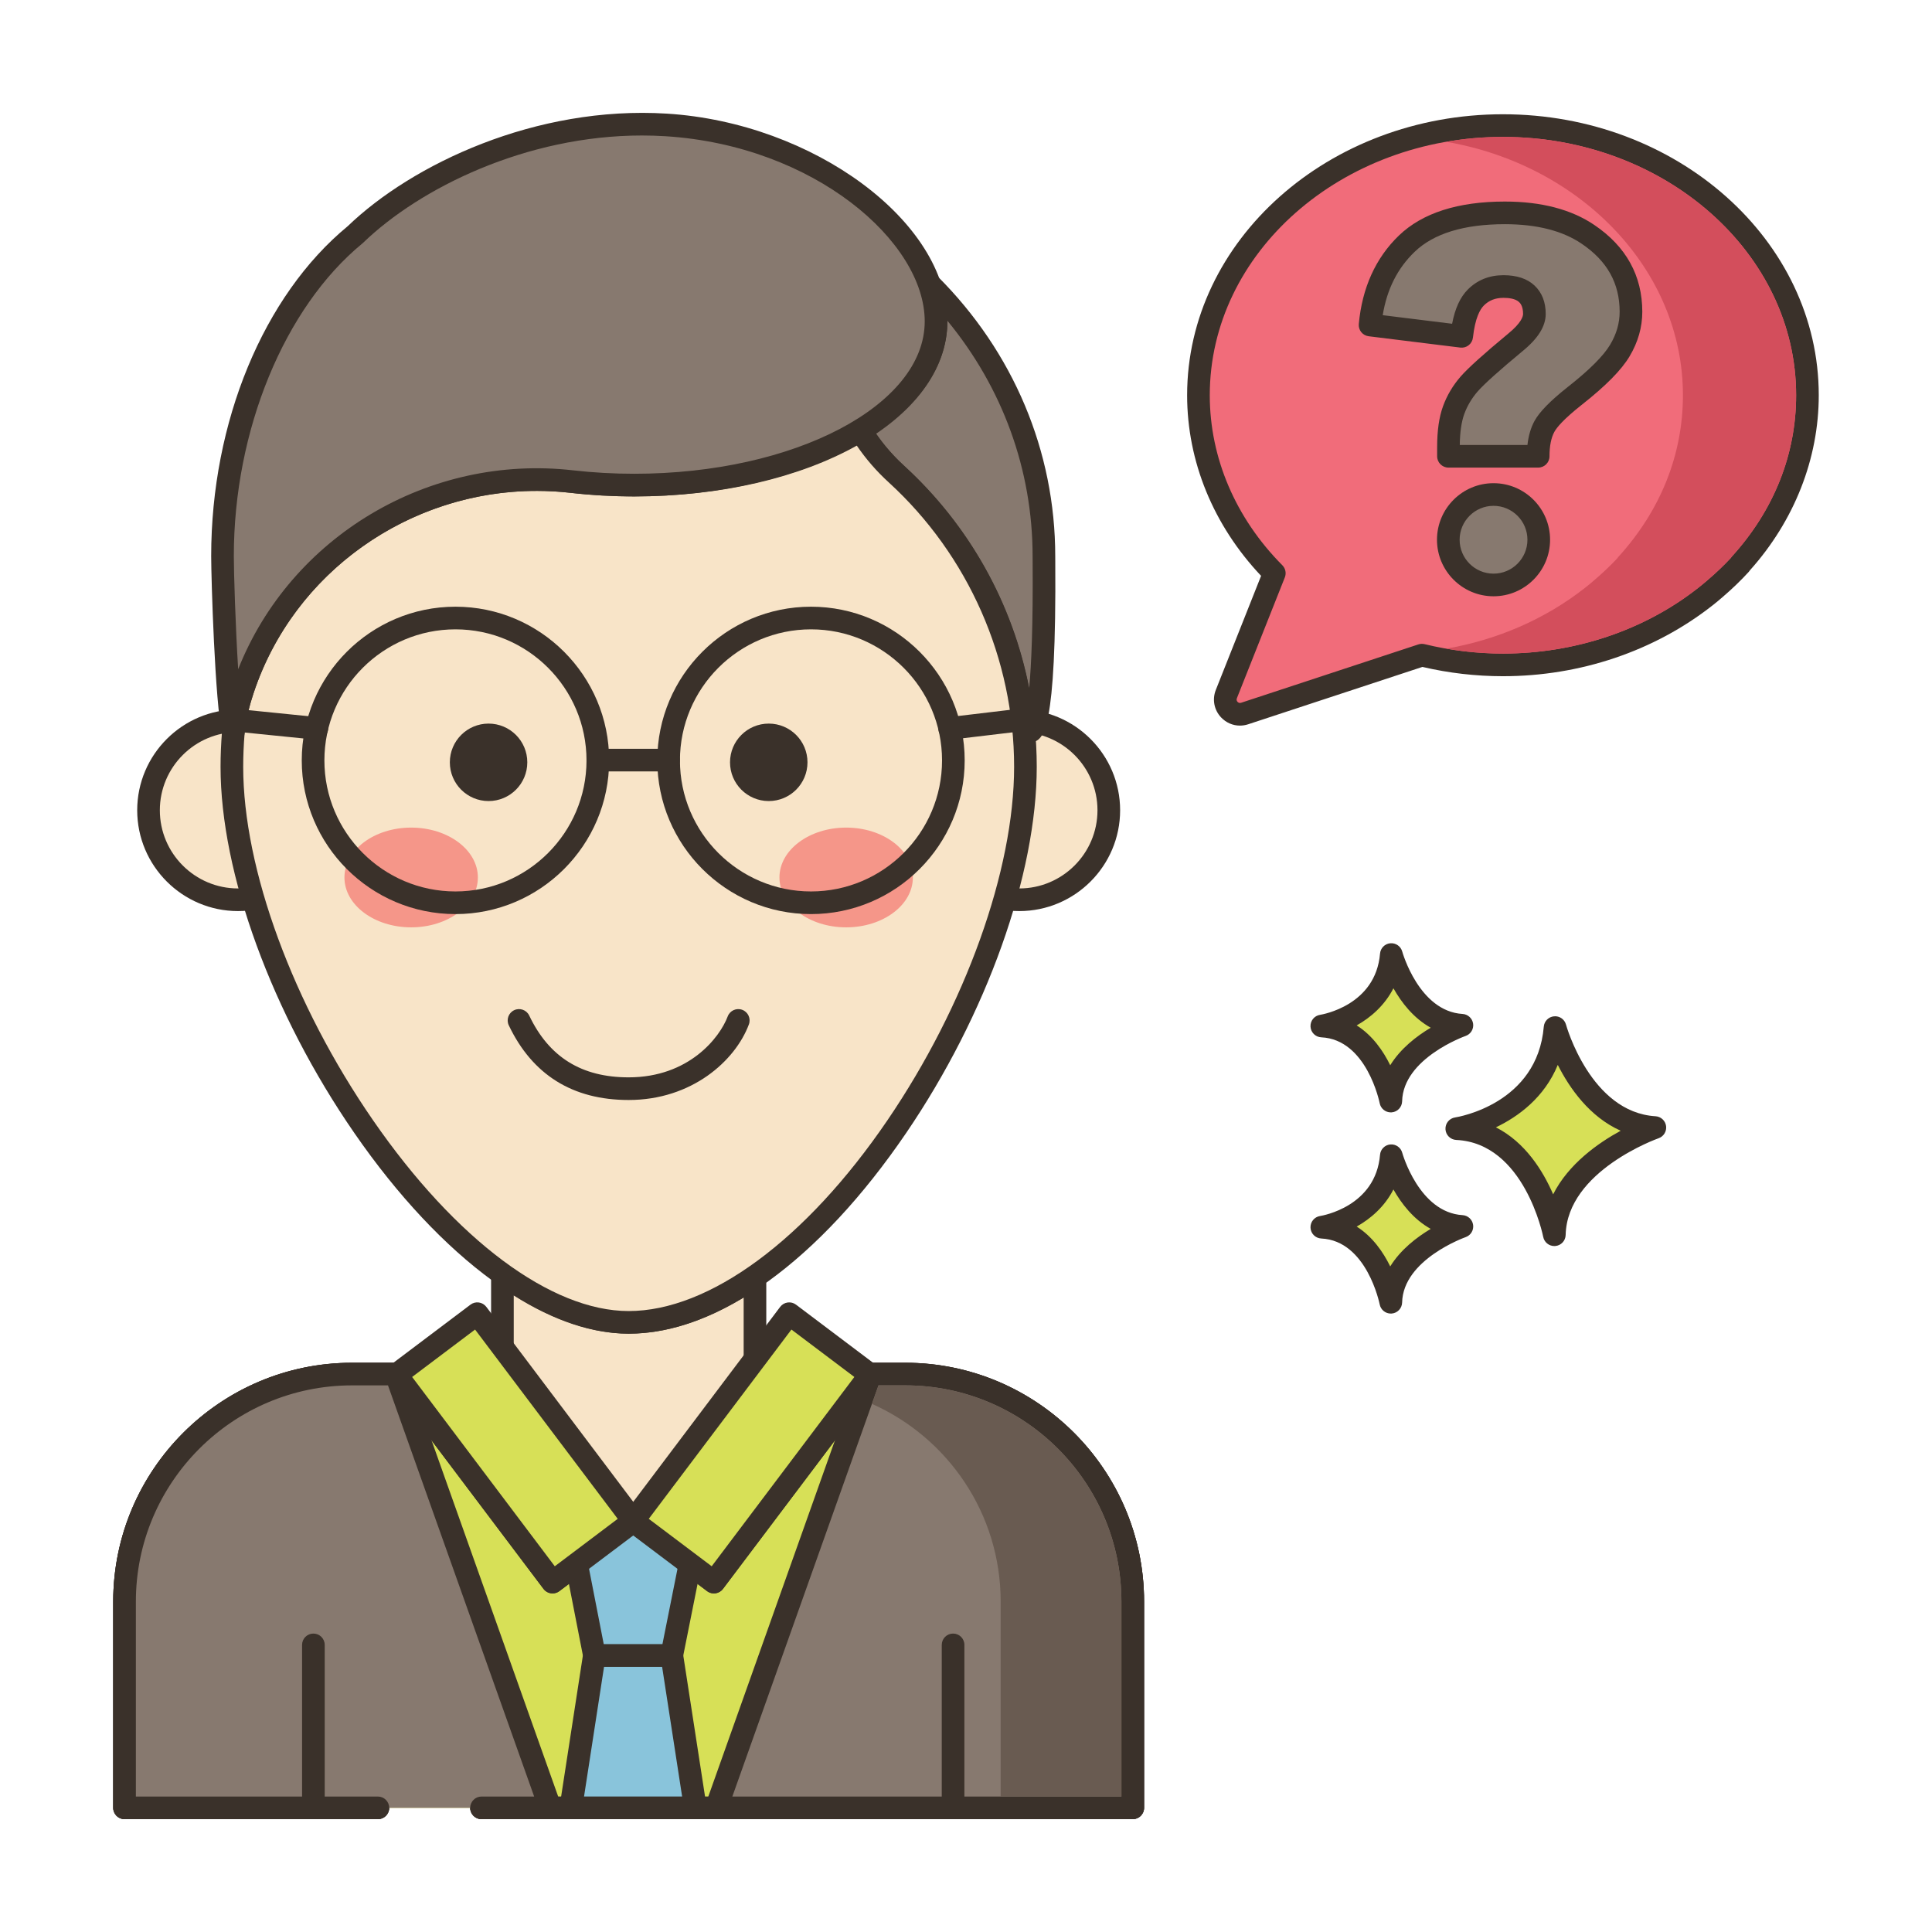 <?xml version="1.0" encoding="utf-8"?>
<!-- Generator: Adobe Illustrator 22.0.1, SVG Export Plug-In . SVG Version: 6.00 Build 0)  -->
<svg version="1.1" id="Layer_1" xmlns="http://www.w3.org/2000/svg" xmlns:xlink="http://www.w3.org/1999/xlink" x="0px" y="0px"
	 viewBox="0 0 256 256" style="enable-background:new 0 0 256 256;" xml:space="preserve">
<style type="text/css">
	.st0{fill:#3A312A;}
	.st1{fill:#8AC6DD;}
	.st2{fill:#F16C7A;}
	.st3{fill:#D7E057;}
	.st4{fill:#87796F;}
	.st5{fill:#FCE8CB;}
	.st6{fill:#DECAAD;}
	.st7{fill:#D6DF58;}
	.st8{fill:#FAE6CA;}
	.st9{fill:#DDC9AC;}
	.st10{fill:#D5DE58;}
	.st11{fill:#ED6E7A;}
	.st12{fill:#8AC5DC;}
	.st13{fill:#6CA8BF;}
	.st14{fill:#695B51;}
	.st15{fill:#F8E4C8;}
	.st16{fill:#EF6D7A;}
	.st17{fill-rule:evenodd;clip-rule:evenodd;fill:#F8E4C8;}
	.st18{fill:#89C4DB;}
	.st19{fill:#F59689;}
	.st20{fill:#D34E5C;}
	.st21{fill:#F7E3C7;}
	.st22{fill:#8AC3DA;}
	.st23{fill-rule:evenodd;clip-rule:evenodd;fill:#F7E3C7;}
	.st24{fill-rule:evenodd;clip-rule:evenodd;fill:#87796F;}
	.st25{fill:#B9C239;}
	.st26{fill:#D4DB56;}
	.st27{fill-rule:evenodd;clip-rule:evenodd;fill:#F16C7A;}
	.st28{fill-rule:evenodd;clip-rule:evenodd;fill:#F6E2C6;}
	.st29{fill:#F6E2C6;}
	.st30{fill-rule:evenodd;clip-rule:evenodd;fill:#FAE6CA;}
	.st31{fill:#B8C136;}
</style>
<g>
	<g>
		<g>
			<path class="st15" d="M119.952,182.085h-19.915v-12.943c-5.509,3.819-11.208,6.072-16.738,6.072
				c-5.306,0-10.904-2.275-16.389-6.139h-0.338v13.01H46.646c-16.648,0-30.142,13.494-30.142,30.142v27.315h133.591v-27.315
				C150.094,195.579,136.6,182.085,119.952,182.085z"/>
		</g>
	</g>
	<g>
		<g>
			<path class="st0" d="M119.952,180.585h-18.415v-11.443c0-0.558-0.31-1.07-0.805-1.329c-0.494-0.258-1.091-0.222-1.55,0.096
				c-5.556,3.852-10.899,5.805-15.884,5.805c-4.776,0-10-1.974-15.524-5.866c-0.253-0.178-0.555-0.274-0.864-0.274h-0.338
				c-0.828,0-1.5,0.671-1.5,1.5v11.511H46.646c-17.448,0-31.643,14.194-31.643,31.642v27.315c0,0.829,0.672,1.5,1.5,1.5H50.07
				c0.828,0,1.5-0.671,1.5-1.5s-0.672-1.5-1.5-1.5H18.003v-25.815c0-15.793,12.849-28.642,28.643-28.642h19.927
				c0.828,0,1.5-0.671,1.5-1.5v-10.43c5.313,3.359,10.427,5.059,15.227,5.059c4.879,0,9.995-1.615,15.238-4.806v10.177
				c0,0.829,0.672,1.5,1.5,1.5h19.915c15.794,0,28.643,12.849,28.643,28.642v25.815H63.804c-0.828,0-1.5,0.671-1.5,1.5
				s0.672,1.5,1.5,1.5h86.291c0.828,0,1.5-0.671,1.5-1.5v-27.315C151.595,194.779,137.4,180.585,119.952,180.585z"/>
		</g>
	</g>
	<g>
		<g>
			<path class="st3" d="M119.951,182.072h-4.763l0.121,0.097l-20.714,27.465l-10.69-8.048l-10.69,8.048l-20.714-27.465l0.121-0.097
				h-5.975c-16.653,0-30.144,13.502-30.144,30.143v27.332h133.591v-27.332C150.095,195.574,136.605,182.072,119.951,182.072z"/>
		</g>
	</g>
	<g>
		<g>
			<path class="st0" d="M119.951,180.572h-4.763c-0.636,0-1.203,0.401-1.415,1.001c-0.025,0.071-0.044,0.144-0.059,0.217
				l-19.414,25.744l-9.493-7.147c-0.535-0.402-1.27-0.402-1.805,0l-9.493,7.147l-19.414-25.742
				c-0.014-0.073-0.033-0.145-0.058-0.216c-0.211-0.602-0.778-1.004-1.416-1.004h-5.975c-17.449,0-31.645,14.195-31.645,31.644
				v27.332c0,0.829,0.672,1.5,1.5,1.5H50.07c0.828,0,1.5-0.671,1.5-1.5s-0.672-1.5-1.5-1.5H18.003v-25.832
				c0-15.794,12.85-28.644,28.645-28.644h5.033l20.337,26.965c0.499,0.661,1.438,0.792,2.1,0.295l9.788-7.369l9.788,7.369
				c0.662,0.499,1.601,0.367,2.1-0.295l20.336-26.965h3.822c15.794,0,28.644,12.85,28.644,28.644v25.832H63.804
				c-0.828,0-1.5,0.671-1.5,1.5s0.672,1.5,1.5,1.5h86.291c0.828,0,1.5-0.671,1.5-1.5v-27.332
				C151.595,194.768,137.399,180.572,119.951,180.572z"/>
		</g>
	</g>
	<g>
		<g>
			<path class="st4" d="M52.504,182.17l0.12-0.1h-5.98c-16.65,0-30.14,13.5-30.14,30.15v27.33h56.4L52.504,182.17z"/>
		</g>
	</g>
	<g>
		<g>
			<path class="st0" d="M74.316,239.047l-20.2-56.821c0.022-0.221-0.003-0.449-0.082-0.667c-0.215-0.594-0.778-0.989-1.41-0.989
				h-5.98c-17.446,0-31.64,14.198-31.64,31.65v27.33c0,0.829,0.672,1.5,1.5,1.5H50.07c0.828,0,1.5-0.671,1.5-1.5s-0.672-1.5-1.5-1.5
				H18.004v-25.83c0-15.798,12.848-28.65,28.64-28.65h4.766l19.369,54.48h-6.975c-0.828,0-1.5,0.671-1.5,1.5s0.672,1.5,1.5,1.5h9.1
				c0.487,0,0.944-0.237,1.226-0.635C74.41,240.017,74.479,239.507,74.316,239.047z"/>
		</g>
	</g>
	<g>
		<g>
			<path class="st4" d="M119.954,182.07h-4.77l0.13,0.1l-20.4,57.38h55.18v-27.33C150.094,195.57,136.604,182.07,119.954,182.07z"/>
		</g>
	</g>
	<g>
		<g>
			<path class="st0" d="M119.953,180.57h-4.77c-0.642,0-1.213,0.409-1.42,1.016c-0.074,0.218-0.096,0.443-0.069,0.661l-20.193,56.8
				c-0.163,0.459-0.094,0.969,0.188,1.367c0.281,0.398,0.738,0.635,1.226,0.635h55.18c0.828,0,1.5-0.671,1.5-1.5v-27.33
				C151.594,194.768,137.399,180.57,119.953,180.57z M148.594,238.05H97.039l19.369-54.48h3.545
				c15.793,0,28.641,12.853,28.641,28.65V238.05z"/>
		</g>
	</g>
	<g>
		<g>
			<path class="st17" d="M31.541,95.503c-6.55,0-11.861,5.31-11.861,11.86c0,6.55,5.31,11.86,11.861,11.86
				c6.55,0,11.86-5.31,11.86-11.86C43.401,100.813,38.091,95.503,31.541,95.503z"/>
		</g>
	</g>
	<g>
		<g>
			<path class="st0" d="M31.541,94.003c-7.367,0-13.361,5.994-13.361,13.36s5.994,13.36,13.361,13.36s13.36-5.994,13.36-13.36
				S38.908,94.003,31.541,94.003z M31.541,117.724c-5.713,0-10.361-4.647-10.361-10.36s4.648-10.36,10.361-10.36
				s10.36,4.647,10.36,10.36S37.254,117.724,31.541,117.724z"/>
		</g>
	</g>
	<g>
		<g>
			<path class="st17" d="M135.061,95.503c-6.55,0-11.861,5.31-11.861,11.86c0,6.55,5.31,11.86,11.861,11.86
				c6.551,0,11.86-5.31,11.86-11.86C146.921,100.813,141.612,95.503,135.061,95.503z"/>
		</g>
	</g>
	<g>
		<g>
			<path class="st0" d="M135.062,94.003c-7.367,0-13.361,5.994-13.361,13.36s5.994,13.36,13.361,13.36s13.36-5.994,13.36-13.36
				S142.429,94.003,135.062,94.003z M135.062,117.724c-5.713,0-10.361-4.647-10.361-10.36s4.648-10.36,10.361-10.36
				s10.36,4.647,10.36,10.36S140.774,117.724,135.062,117.724z"/>
		</g>
	</g>
	<g>
		<g>
			<path class="st4" d="M138.325,73.7c0-13.98-5.77-26.67-15.16-36.03c0.57,1.63,0.87,3.28,0.87,4.91c0,5.52-3.8,10.56-10.06,14.38
				c1.3,2.16,2.92,4.14,4.82,5.88c9.52,8.7,15.81,20.86,16.91,34.48c0.14-0.19,0.45-0.29,0.69-0.38
				C138.645,96.12,138.325,75.5,138.325,73.7z"/>
		</g>
	</g>
	<g>
		<g>
			<path class="st0" d="M139.829,74.336l-0.004-0.636c0-13.891-5.541-27.064-15.602-37.093c-0.494-0.492-1.264-0.58-1.857-0.207
				c-0.592,0.372-0.848,1.104-0.617,1.764c0.521,1.494,0.786,2.979,0.786,4.416c0,4.771-3.317,9.423-9.342,13.1
				c-0.704,0.43-0.93,1.347-0.504,2.054c1.378,2.291,3.092,4.381,5.094,6.214c9.553,8.731,15.387,20.626,16.427,33.493
				c0.051,0.624,0.483,1.151,1.085,1.322c0.136,0.039,0.273,0.057,0.41,0.057c0.379,0,0.747-0.144,1.026-0.406
				c0.037-0.015,0.076-0.027,0.112-0.041c0.002,0,0.046-0.017,0.066-0.024C138.212,97.874,139.993,97.211,139.829,74.336z
				 M136.373,91.181c-2.203-11.289-7.959-21.582-16.565-29.447c-1.424-1.304-2.684-2.752-3.76-4.321
				c6.133-4.125,9.487-9.349,9.487-14.833v-0.079c7.314,8.879,11.29,19.784,11.29,31.199l0.004,0.658
				C136.891,82.921,136.661,88.078,136.373,91.181z"/>
		</g>
	</g>
	<g>
		<g>
			<path class="st0" d="M41.526,216.456c-0.828,0-1.5,0.671-1.5,1.5v21.589c0,0.829,0.672,1.5,1.5,1.5s1.5-0.671,1.5-1.5v-21.589
				C43.026,217.127,42.354,216.456,41.526,216.456z"/>
		</g>
	</g>
	<g>
		<g>
			<path class="st0" d="M126.288,216.456c-0.828,0-1.5,0.671-1.5,1.5v21.589c0,0.829,0.672,1.5,1.5,1.5s1.5-0.671,1.5-1.5v-21.589
				C127.788,217.127,127.116,216.456,126.288,216.456z"/>
		</g>
	</g>
	<g>
		<g>
			<polygon class="st18" points="89.02,219.355 78.754,219.355 75.639,239.547 92.135,239.547 			"/>
		</g>
	</g>
	<g>
		<g>
			<path class="st0" d="M93.617,239.319l-3.115-20.193c-0.113-0.731-0.742-1.271-1.482-1.271H78.754c-0.74,0-1.369,0.54-1.482,1.271
				l-3.115,20.193c-0.066,0.433,0.059,0.873,0.344,1.205c0.285,0.332,0.701,0.523,1.139,0.523h16.496
				c0.438,0,0.854-0.191,1.139-0.523C93.559,240.191,93.684,239.751,93.617,239.319z M77.388,238.047l2.652-17.193h7.693
				l2.652,17.193H77.388z"/>
		</g>
	</g>
	<g>
		<g>
			<polygon class="st18" points="75.292,201.57 78.762,219.35 89.008,219.35 92.56,201.57 			"/>
		</g>
	</g>
	<g>
		<g>
			<path class="st0" d="M93.721,200.619c-0.285-0.347-0.711-0.549-1.16-0.549H75.292c-0.448,0-0.873,0.2-1.158,0.546
				c-0.284,0.346-0.399,0.801-0.314,1.241l3.47,17.78c0.138,0.705,0.755,1.213,1.473,1.213h10.246c0.715,0,1.331-0.505,1.471-1.206
				l3.553-17.78C94.119,201.423,94.006,200.966,93.721,200.619z M87.778,217.85h-7.781l-2.884-14.78h13.618L87.778,217.85z"/>
		</g>
	</g>
	<g>
		<g>
			
				<rect x="61.51" y="174.652" transform="matrix(0.799 -0.602 0.602 0.799 -101.728 79.703)" class="st3" width="13.441" height="34.407"/>
		</g>
	</g>
	<g>
		<g>
			<path class="st0" d="M85.149,200.646l-20.708-27.478c-0.24-0.318-0.596-0.527-0.989-0.583c-0.4-0.055-0.795,0.048-1.111,0.288
				l-10.734,8.09c-0.318,0.239-0.527,0.595-0.583,0.989c-0.056,0.394,0.048,0.793,0.287,1.111l20.708,27.477
				c0.295,0.391,0.744,0.597,1.199,0.597c0.314,0,0.632-0.098,0.901-0.302l10.734-8.089c0.318-0.239,0.527-0.595,0.583-0.989
				C85.492,201.364,85.389,200.964,85.149,200.646z M73.512,207.538l-18.902-25.082l8.339-6.284l18.902,25.082L73.512,207.538z"/>
		</g>
	</g>
	<g>
		<g>
			
				<rect x="82.382" y="185.135" transform="matrix(0.602 -0.799 0.799 0.602 -113.567 155.914)" class="st3" width="34.407" height="13.441"/>
		</g>
	</g>
	<g>
		<g>
			<path class="st0" d="M116.209,180.964l-10.733-8.09c-0.317-0.24-0.714-0.344-1.112-0.288c-0.394,0.055-0.749,0.265-0.989,0.583
				l-20.708,27.478c-0.498,0.662-0.366,1.602,0.296,2.101l10.733,8.089c0.261,0.197,0.578,0.302,0.902,0.302
				c0.069,0,0.139-0.005,0.209-0.015c0.394-0.055,0.749-0.265,0.989-0.583l20.708-27.477
				C117.002,182.403,116.87,181.462,116.209,180.964z M94.303,207.538l-8.338-6.284l18.902-25.082l8.338,6.284L94.303,207.538z"/>
		</g>
	</g>
	<g>
		<g>
			<path class="st15" d="M118.795,62.83c-1.9-1.73-3.52-3.71-4.82-5.86c-7.32,4.48-18.02,7.31-29.94,7.31
				c-2.83,0-5.59-0.16-8.26-0.47c-19.16-2.18-37.53,9.25-43.6,27.56c-0.59,1.76-1,3.45-1.19,5.02c-0.03,0.22-0.05,0.44-0.07,0.66
				c-0.12,1.5-0.19,3.02-0.19,4.56c0,29.03,29.08,73.61,52.58,73.61c24.61,0,52.57-44.58,52.57-73.61
				C135.875,86.25,129.295,72.44,118.795,62.83z"/>
		</g>
	</g>
	<g>
		<g>
			<path class="st0" d="M119.805,61.721c-1.778-1.619-3.308-3.478-4.547-5.526c-0.206-0.342-0.54-0.587-0.929-0.682
				c-0.388-0.094-0.798-0.029-1.138,0.178c-7.36,4.505-17.987,7.089-29.156,7.089c-2.739,0-5.46-0.155-8.091-0.46
				c-19.954-2.276-38.952,9.75-45.191,28.574c-0.638,1.9-1.061,3.689-1.256,5.298c-0.032,0.242-0.055,0.483-0.077,0.738
				c-0.132,1.64-0.195,3.171-0.195,4.68c0,14.103,6.799,32.704,17.743,48.544c11.494,16.635,25.077,26.566,36.337,26.566
				c11.851,0,25.247-9.686,36.754-26.574c10.681-15.676,17.316-34.274,17.316-48.536C137.375,86.479,130.972,71.941,119.805,61.721z
				 M117.579,148.457c-10.778,15.819-23.592,25.264-34.274,25.264c-10.274,0-22.936-9.447-33.868-25.271
				c-10.617-15.366-17.212-33.313-17.212-46.839c0-1.428,0.061-2.88,0.185-4.427c0.018-0.198,0.035-0.396,0.064-0.612
				c0.173-1.426,0.551-3.016,1.125-4.729c5.327-16.07,20.673-26.797,37.51-26.797c1.487,0,2.988,0.084,4.493,0.255
				c2.742,0.318,5.579,0.479,8.434,0.479c11.087,0,21.719-2.462,29.455-6.789c1.229,1.808,2.669,3.468,4.292,4.945
				c10.545,9.651,16.593,23.382,16.593,37.673C134.375,115.301,127.939,133.252,117.579,148.457z"/>
		</g>
	</g>
	<g>
		<g>
			<path class="st0" d="M64.738,95.88c-2.834,0-5.132,2.298-5.132,5.132s2.298,5.132,5.132,5.132c2.834,0,5.132-2.298,5.132-5.132
				S67.572,95.88,64.738,95.88z"/>
		</g>
	</g>
	<g>
		<g>
			<path class="st0" d="M101.864,95.88c-2.834,0-5.132,2.298-5.132,5.132s2.298,5.132,5.132,5.132c2.834,0,5.132-2.298,5.132-5.132
				S104.698,95.88,101.864,95.88z"/>
		</g>
	</g>
	<g>
		<g>
			<path class="st19" d="M54.481,109.661c-4.882,0-8.84,2.959-8.84,6.609c0,3.65,3.958,6.609,8.84,6.609s8.84-2.959,8.84-6.609
				C63.321,112.62,59.363,109.661,54.481,109.661z"/>
		</g>
	</g>
	<g>
		<g>
			<path class="st19" d="M112.12,109.661c-4.882,0-8.84,2.959-8.84,6.609c0,3.65,3.958,6.609,8.84,6.609s8.84-2.959,8.84-6.609
				C120.961,112.62,117.003,109.661,112.12,109.661z"/>
		</g>
	</g>
	<g>
		<g>
			<path class="st0" d="M98.354,133.807c-0.778-0.292-1.64,0.103-1.931,0.878c-1.046,2.791-5.135,8.069-13.124,8.069
				c-6.241,0-10.551-2.678-13.174-8.188c-0.355-0.747-1.251-1.067-1.999-0.709c-0.748,0.356-1.066,1.251-0.71,2
				c3.128,6.568,8.472,9.898,15.883,9.898c8.368,0,14.125-5.192,15.933-10.017C99.522,134.962,99.129,134.098,98.354,133.807z"/>
		</g>
	</g>
	<g>
		<g>
			<path class="st0" d="M60.35,80.391c-11.229,0-20.366,9.136-20.366,20.366s9.137,20.365,20.366,20.365s20.365-9.136,20.365-20.365
				S71.579,80.391,60.35,80.391z M60.35,118.122c-9.576,0-17.366-7.79-17.366-17.365c0-9.576,7.79-17.366,17.366-17.366
				c9.575,0,17.365,7.79,17.365,17.366C77.715,110.332,69.925,118.122,60.35,118.122z"/>
		</g>
	</g>
	<g>
		<g>
			<path class="st0" d="M107.461,80.391c-11.229,0-20.365,9.136-20.365,20.366s9.136,20.365,20.365,20.365
				s20.365-9.136,20.365-20.365S118.69,80.391,107.461,80.391z M107.461,118.122c-9.575,0-17.365-7.79-17.365-17.365
				c0-9.576,7.79-17.366,17.365-17.366s17.365,7.79,17.365,17.366C124.826,110.332,117.036,118.122,107.461,118.122z"/>
		</g>
	</g>
	<g>
		<g>
			<path class="st0" d="M88.596,99.218h-9.381c-0.828,0-1.5,0.671-1.5,1.5s0.672,1.5,1.5,1.5h9.381c0.828,0,1.5-0.671,1.5-1.5
				S89.424,99.218,88.596,99.218z"/>
		</g>
	</g>
	<g>
		<g>
			<path class="st0" d="M42.136,95.028l-10.89-1.099c-0.811-0.081-1.56,0.518-1.643,1.342c-0.083,0.824,0.518,1.56,1.342,1.643
				l10.89,1.099c0.051,0.005,0.102,0.007,0.152,0.007c0.761,0,1.412-0.577,1.49-1.35C43.561,95.846,42.96,95.111,42.136,95.028z"/>
		</g>
	</g>
	<g>
		<g>
			<path class="st0" d="M137.01,95.19c-0.098-0.823-0.849-1.41-1.667-1.312l-9.683,1.152c-0.822,0.098-1.409,0.844-1.312,1.667
				c0.091,0.763,0.738,1.323,1.487,1.323c0.06,0,0.119-0.003,0.18-0.011l9.683-1.152C136.521,96.759,137.107,96.013,137.01,95.19z"
				/>
		</g>
	</g>
	<g>
		<g>
			<path class="st4" d="M88.276,16.554c-17.783-1.111-33.516,7.112-41.21,14.544c-11.612,9.539-17.583,26.813-17.583,42.599
				c0,2.885,0.509,19.296,1.43,23.356c0.15-1.753,0.596-3.669,1.264-5.685c6.065-18.305,24.44-29.74,43.6-27.556
				c2.664,0.304,5.426,0.463,8.257,0.463c22.09,0,39.997-9.713,39.997-21.693S107.669,17.766,88.276,16.554z"/>
		</g>
	</g>
	<g>
		<g>
			<path class="st0" d="M88.37,15.057c-17.382-1.087-33.768,6.704-42.303,14.921c-11.155,9.196-18.084,25.941-18.084,43.719
				c0,2.908,0.492,19.391,1.467,23.688c0.156,0.688,0.767,1.168,1.462,1.168c0.034,0,0.069-0.001,0.104-0.003
				c0.738-0.051,1.329-0.632,1.392-1.368c0.134-1.556,0.535-3.353,1.194-5.341C39.396,74.35,57.06,63.188,75.607,65.303
				c2.753,0.314,5.589,0.473,8.427,0.473c23.27,0,41.497-10.188,41.497-23.193C125.531,29.392,107.818,16.272,88.37,15.057z
				 M84.034,62.776c-2.726,0-5.446-0.153-8.087-0.454c-19.156-2.186-37.437,8.808-44.387,26.354
				c-0.366-5.869-0.577-12.867-0.577-14.979c0-16.671,6.687-32.938,17.035-41.439c0.031-0.026,0.062-0.052,0.09-0.081
				c7.54-7.284,21.629-14.223,36.956-14.223c1.034,0,2.075,0.032,3.118,0.097c19.659,1.229,34.349,13.965,34.349,24.531
				C122.531,53.717,105.262,62.776,84.034,62.776z"/>
		</g>
	</g>
	<g>
		<g>
			<path class="st14" d="M119.954,183.57h-3.55l-0.87,2.45c10.04,4.46,17.06,14.52,17.06,26.2v25.83h16v-25.83
				C148.594,196.42,135.744,183.57,119.954,183.57z"/>
		</g>
	</g>
	<g>
		<g>
			<path class="st2" d="M239.497,52.371c0-19.734-18.064-35.731-40.348-35.731c-22.283,0-40.348,15.997-40.348,35.731
				c0,9.041,3.8,17.292,10.052,23.585l-6.355,16.015c-0.611,1.539,0.852,3.091,2.424,2.574l23.49-7.733
				c3.42,0.834,7.017,1.289,10.736,1.289c10.278,0,19.654-3.409,26.778-9.013c0.058-0.045,0.118-0.089,0.175-0.135
				c0.394-0.313,0.776-0.636,1.156-0.962c1.189-1.017,2.315-2.091,3.355-3.229c-0.008-0.002-0.017-0.005-0.025-0.007
				C236.157,68.629,239.497,60.847,239.497,52.371z"/>
		</g>
	</g>
	<g>
		<g>
			<path class="st0" d="M199.149,15.14c-23.075,0-41.848,16.702-41.848,37.23c0,8.771,3.473,17.232,9.8,23.933l-5.998,15.115
				c-0.499,1.259-0.232,2.654,0.696,3.64c0.668,0.709,1.567,1.089,2.498,1.089c0.364,0,0.732-0.058,1.094-0.177l23.087-7.6
				c3.489,0.817,7.077,1.231,10.671,1.231c10.213,0,20.053-3.315,27.772-9.385l0.114-0.088c0.408-0.325,0.806-0.66,1.198-0.997
				c1.277-1.094,2.451-2.223,3.486-3.357c0.062-0.067,0.116-0.14,0.163-0.216c5.879-6.563,9.113-14.786,9.113-23.188
				C240.997,31.842,222.225,15.14,199.149,15.14z M229.478,73.746c-0.057,0.063-0.107,0.13-0.151,0.2
				c-0.909,0.979-1.932,1.955-3.045,2.907c-0.365,0.314-0.733,0.625-1.173,0.973L225,77.909c-7.126,5.605-16.307,8.692-25.851,8.692
				c-3.499,0-6.991-0.419-10.381-1.246c-0.273-0.067-0.559-0.055-0.824,0.032l-23.49,7.733c-0.224,0.073-0.38-0.023-0.471-0.12
				c-0.09-0.095-0.179-0.255-0.091-0.476l6.355-16.015c0.22-0.555,0.09-1.187-0.33-1.61c-6.201-6.242-9.616-14.242-9.616-22.528
				c0-18.875,17.427-34.23,38.848-34.23s38.848,15.356,38.848,34.23C237.997,60.224,235.051,67.616,229.478,73.746z"/>
		</g>
	</g>
	<g>
		<g>
			<path class="st20" d="M199.147,18.14c-2.56,0-5.07,0.22-7.5,0.65c17.84,3.08,31.35,16.97,31.35,33.58
				c0,7.85-2.95,15.24-8.52,21.38c-0.06,0.06-0.11,0.13-0.15,0.2c-0.92,0.98-1.94,1.96-3.05,2.9c-0.36,0.32-0.73,0.63-1.18,0.98
				c-0.01,0.01-0.09,0.07-0.1,0.08c-5.23,4.11-11.57,6.87-18.36,8.04c2.48,0.43,4.99,0.65,7.51,0.65c9.55,0,18.73-3.09,25.85-8.69
				c0.01-0.01,0.09-0.07,0.1-0.08c0.45-0.35,0.82-0.66,1.18-0.98c1.11-0.94,2.13-1.92,3.05-2.9c0.04-0.07,0.09-0.14,0.15-0.2
				c5.57-6.14,8.52-13.53,8.52-21.38C237.998,33.5,220.568,18.14,199.147,18.14z"/>
		</g>
	</g>
	<g>
		<g>
			<path class="st3" d="M206.055,136.16c-0.974,11.564-13.024,13.39-13.024,13.39c10.347,0.487,12.925,14.059,12.925,14.059
				c0.221-9.677,13.321-14.202,13.321-14.202C209.463,148.819,206.055,136.16,206.055,136.16z"/>
		</g>
	</g>
	<g>
		<g>
			<path class="st0" d="M219.367,147.909c-8.604-0.515-11.833-12.024-11.864-12.141c-0.192-0.702-0.85-1.17-1.584-1.101
				c-0.725,0.066-1.298,0.642-1.359,1.367c-0.859,10.215-11.313,11.964-11.754,12.033c-0.763,0.115-1.313,0.79-1.273,1.561
				c0.04,0.77,0.657,1.384,1.428,1.421c9.028,0.425,11.499,12.718,11.522,12.842c0.138,0.711,0.76,1.217,1.473,1.217
				c0.042,0,0.084-0.001,0.126-0.005c0.765-0.064,1.357-0.693,1.375-1.459c0.193-8.509,12.191-12.777,12.313-12.819
				c0.676-0.235,1.092-0.914,0.994-1.623S220.081,147.952,219.367,147.909z M205.801,158.254c-1.356-3.13-3.709-6.907-7.587-8.876
				c2.931-1.405,6.408-3.913,8.201-8.273c1.552,3.071,4.2,6.88,8.335,8.723C211.742,151.467,207.827,154.233,205.801,158.254z"/>
		</g>
	</g>
	<g>
		<g>
			<path class="st3" d="M184.357,153.14c-0.689,8.179-9.213,9.47-9.213,9.47c7.318,0.344,9.142,9.944,9.142,9.944
				c0.156-6.844,9.422-10.045,9.422-10.045C186.767,162.094,184.357,153.14,184.357,153.14z"/>
		</g>
	</g>
	<g>
		<g>
			<path class="st0" d="M193.798,161.012c-5.766-0.345-7.972-8.186-7.994-8.265c-0.189-0.702-0.858-1.165-1.581-1.102
				c-0.726,0.065-1.3,0.643-1.361,1.368c-0.578,6.871-7.646,8.067-7.941,8.114c-0.763,0.115-1.313,0.79-1.273,1.561
				c0.04,0.77,0.657,1.384,1.428,1.421c6.034,0.284,7.723,8.644,7.738,8.726c0.136,0.712,0.759,1.22,1.473,1.22
				c0.041,0,0.083-0.001,0.125-0.005c0.765-0.063,1.358-0.694,1.376-1.461c0.13-5.709,8.331-8.633,8.412-8.661
				c0.676-0.234,1.093-0.913,0.996-1.622C195.097,161.597,194.512,161.055,193.798,161.012z M184.213,167.807
				c-0.924-1.886-2.34-3.947-4.446-5.28c1.855-1.041,3.697-2.629,4.87-4.916c1.058,1.874,2.654,3.954,4.941,5.223
				C187.729,163.936,185.59,165.575,184.213,167.807z"/>
		</g>
	</g>
	<g>
		<g>
			<path class="st3" d="M184.357,126.483c-0.689,8.179-9.213,9.471-9.213,9.471c7.318,0.344,9.142,9.944,9.142,9.944
				c0.156-6.845,9.422-10.045,9.422-10.045C186.767,135.437,184.357,126.483,184.357,126.483z"/>
		</g>
	</g>
	<g>
		<g>
			<path class="st0" d="M193.798,134.354c-5.766-0.345-7.972-8.186-7.994-8.265c-0.189-0.702-0.858-1.163-1.581-1.102
				c-0.726,0.065-1.3,0.643-1.361,1.368c-0.578,6.871-7.646,8.067-7.941,8.114c-0.763,0.115-1.313,0.79-1.273,1.561
				c0.04,0.77,0.657,1.384,1.428,1.421c6.034,0.284,7.723,8.644,7.738,8.726c0.136,0.712,0.759,1.22,1.473,1.22
				c0.041,0,0.083-0.001,0.125-0.005c0.765-0.063,1.358-0.694,1.376-1.461c0.13-5.709,8.331-8.634,8.412-8.662
				c0.676-0.234,1.093-0.913,0.996-1.622C195.097,134.939,194.512,134.397,193.798,134.354z M184.213,141.15
				c-0.924-1.886-2.34-3.947-4.446-5.28c1.855-1.041,3.697-2.63,4.87-4.917c1.058,1.874,2.654,3.954,4.941,5.224
				C187.729,137.278,185.589,138.917,184.213,141.15z"/>
		</g>
	</g>
	<g>
		<g>
			<path class="st4" d="M210.416,31.053c-2.795-1.898-6.466-2.847-11.013-2.847c-5.839,0-10.173,1.361-12.999,4.083
				c-2.826,2.722-4.448,6.315-4.865,10.778l12.139,1.501c0.27-2.44,0.891-4.15,1.861-5.131c0.969-0.98,2.194-1.47,3.676-1.47
				c1.377,0,2.403,0.319,3.082,0.954c0.677,0.636,1.016,1.528,1.016,2.675c0,1.147-0.844,2.409-2.534,3.785
				c-3.171,2.628-5.209,4.464-6.116,5.506c-0.907,1.043-1.59,2.196-2.049,3.457c-0.459,1.262-0.688,2.905-0.688,4.927v1.189h11.888
				c0-1.626,0.276-2.946,0.828-3.957c0.553-1.011,1.883-2.351,3.989-4.02c3.024-2.378,5.026-4.39,6.007-6.038
				c0.98-1.647,1.47-3.358,1.47-5.131C216.109,37.039,214.211,33.618,210.416,31.053z"/>
		</g>
	</g>
	<g>
		<g>
			<path class="st0" d="M211.259,29.812c-3.036-2.061-7.025-3.106-11.855-3.106c-6.214,0-10.938,1.515-14.041,4.502
				c-3.078,2.966-4.867,6.909-5.316,11.719c-0.076,0.808,0.504,1.529,1.309,1.628l12.14,1.501c0.4,0.05,0.8-0.063,1.114-0.312
				c0.315-0.249,0.518-0.613,0.562-1.012c0.286-2.595,0.939-3.738,1.437-4.241c0.683-0.69,1.535-1.025,2.608-1.025
				c0.671,0,1.572,0.095,2.055,0.547c0.135,0.126,0.544,0.511,0.544,1.582c0,0.303-0.193,1.166-1.991,2.63
				c-3.262,2.704-5.319,4.56-6.291,5.677c-1.023,1.178-1.807,2.5-2.326,3.929c-0.524,1.44-0.779,3.22-0.779,5.439v1.189
				c0,0.829,0.672,1.5,1.5,1.5h11.889c0.828,0,1.5-0.671,1.5-1.5c0-1.366,0.217-2.456,0.645-3.238c0.312-0.57,1.189-1.65,3.6-3.561
				c3.2-2.516,5.284-4.626,6.369-6.45c1.116-1.875,1.682-3.859,1.682-5.898C217.609,36.53,215.472,32.66,211.259,29.812z
				 M213.35,45.678c-0.881,1.481-2.78,3.374-5.649,5.629c-2.287,1.813-3.719,3.277-4.374,4.477
				c-0.483,0.885-0.796,1.949-0.933,3.176h-8.966c0.021-1.695,0.222-3.074,0.596-4.103c0.395-1.083,0.99-2.087,1.771-2.985
				c0.852-0.979,2.851-2.774,5.932-5.328c2.077-1.691,3.087-3.31,3.087-4.948c0-1.572-0.501-2.84-1.491-3.77
				c-0.962-0.902-2.344-1.36-4.107-1.36c-1.89,0-3.484,0.645-4.741,1.916c-0.995,1.006-1.676,2.492-2.063,4.518l-9.194-1.137
				c0.563-3.447,1.954-6.204,4.227-8.394c2.524-2.431,6.549-3.663,11.96-3.663c4.219,0,7.641,0.871,10.173,2.59
				c3.387,2.289,5.033,5.239,5.033,9.019C214.609,42.827,214.197,44.254,213.35,45.678z"/>
		</g>
	</g>
	<g>
		<g>
			<path class="st4" d="M197.901,65.525c-3.31,0-5.993,2.683-5.993,5.993s2.683,5.993,5.993,5.993s5.993-2.683,5.993-5.993
				S201.211,65.525,197.901,65.525z"/>
		</g>
	</g>
	<g>
		<g>
			<path class="st0" d="M197.901,64.025c-4.132,0-7.493,3.361-7.493,7.493s3.361,7.493,7.493,7.493s7.493-3.361,7.493-7.493
				S202.033,64.025,197.901,64.025z M197.901,76.011c-2.478,0-4.493-2.016-4.493-4.493s2.016-4.493,4.493-4.493
				s4.493,2.016,4.493,4.493S200.379,76.011,197.901,76.011z"/>
		</g>
	</g>
</g>
</svg>
